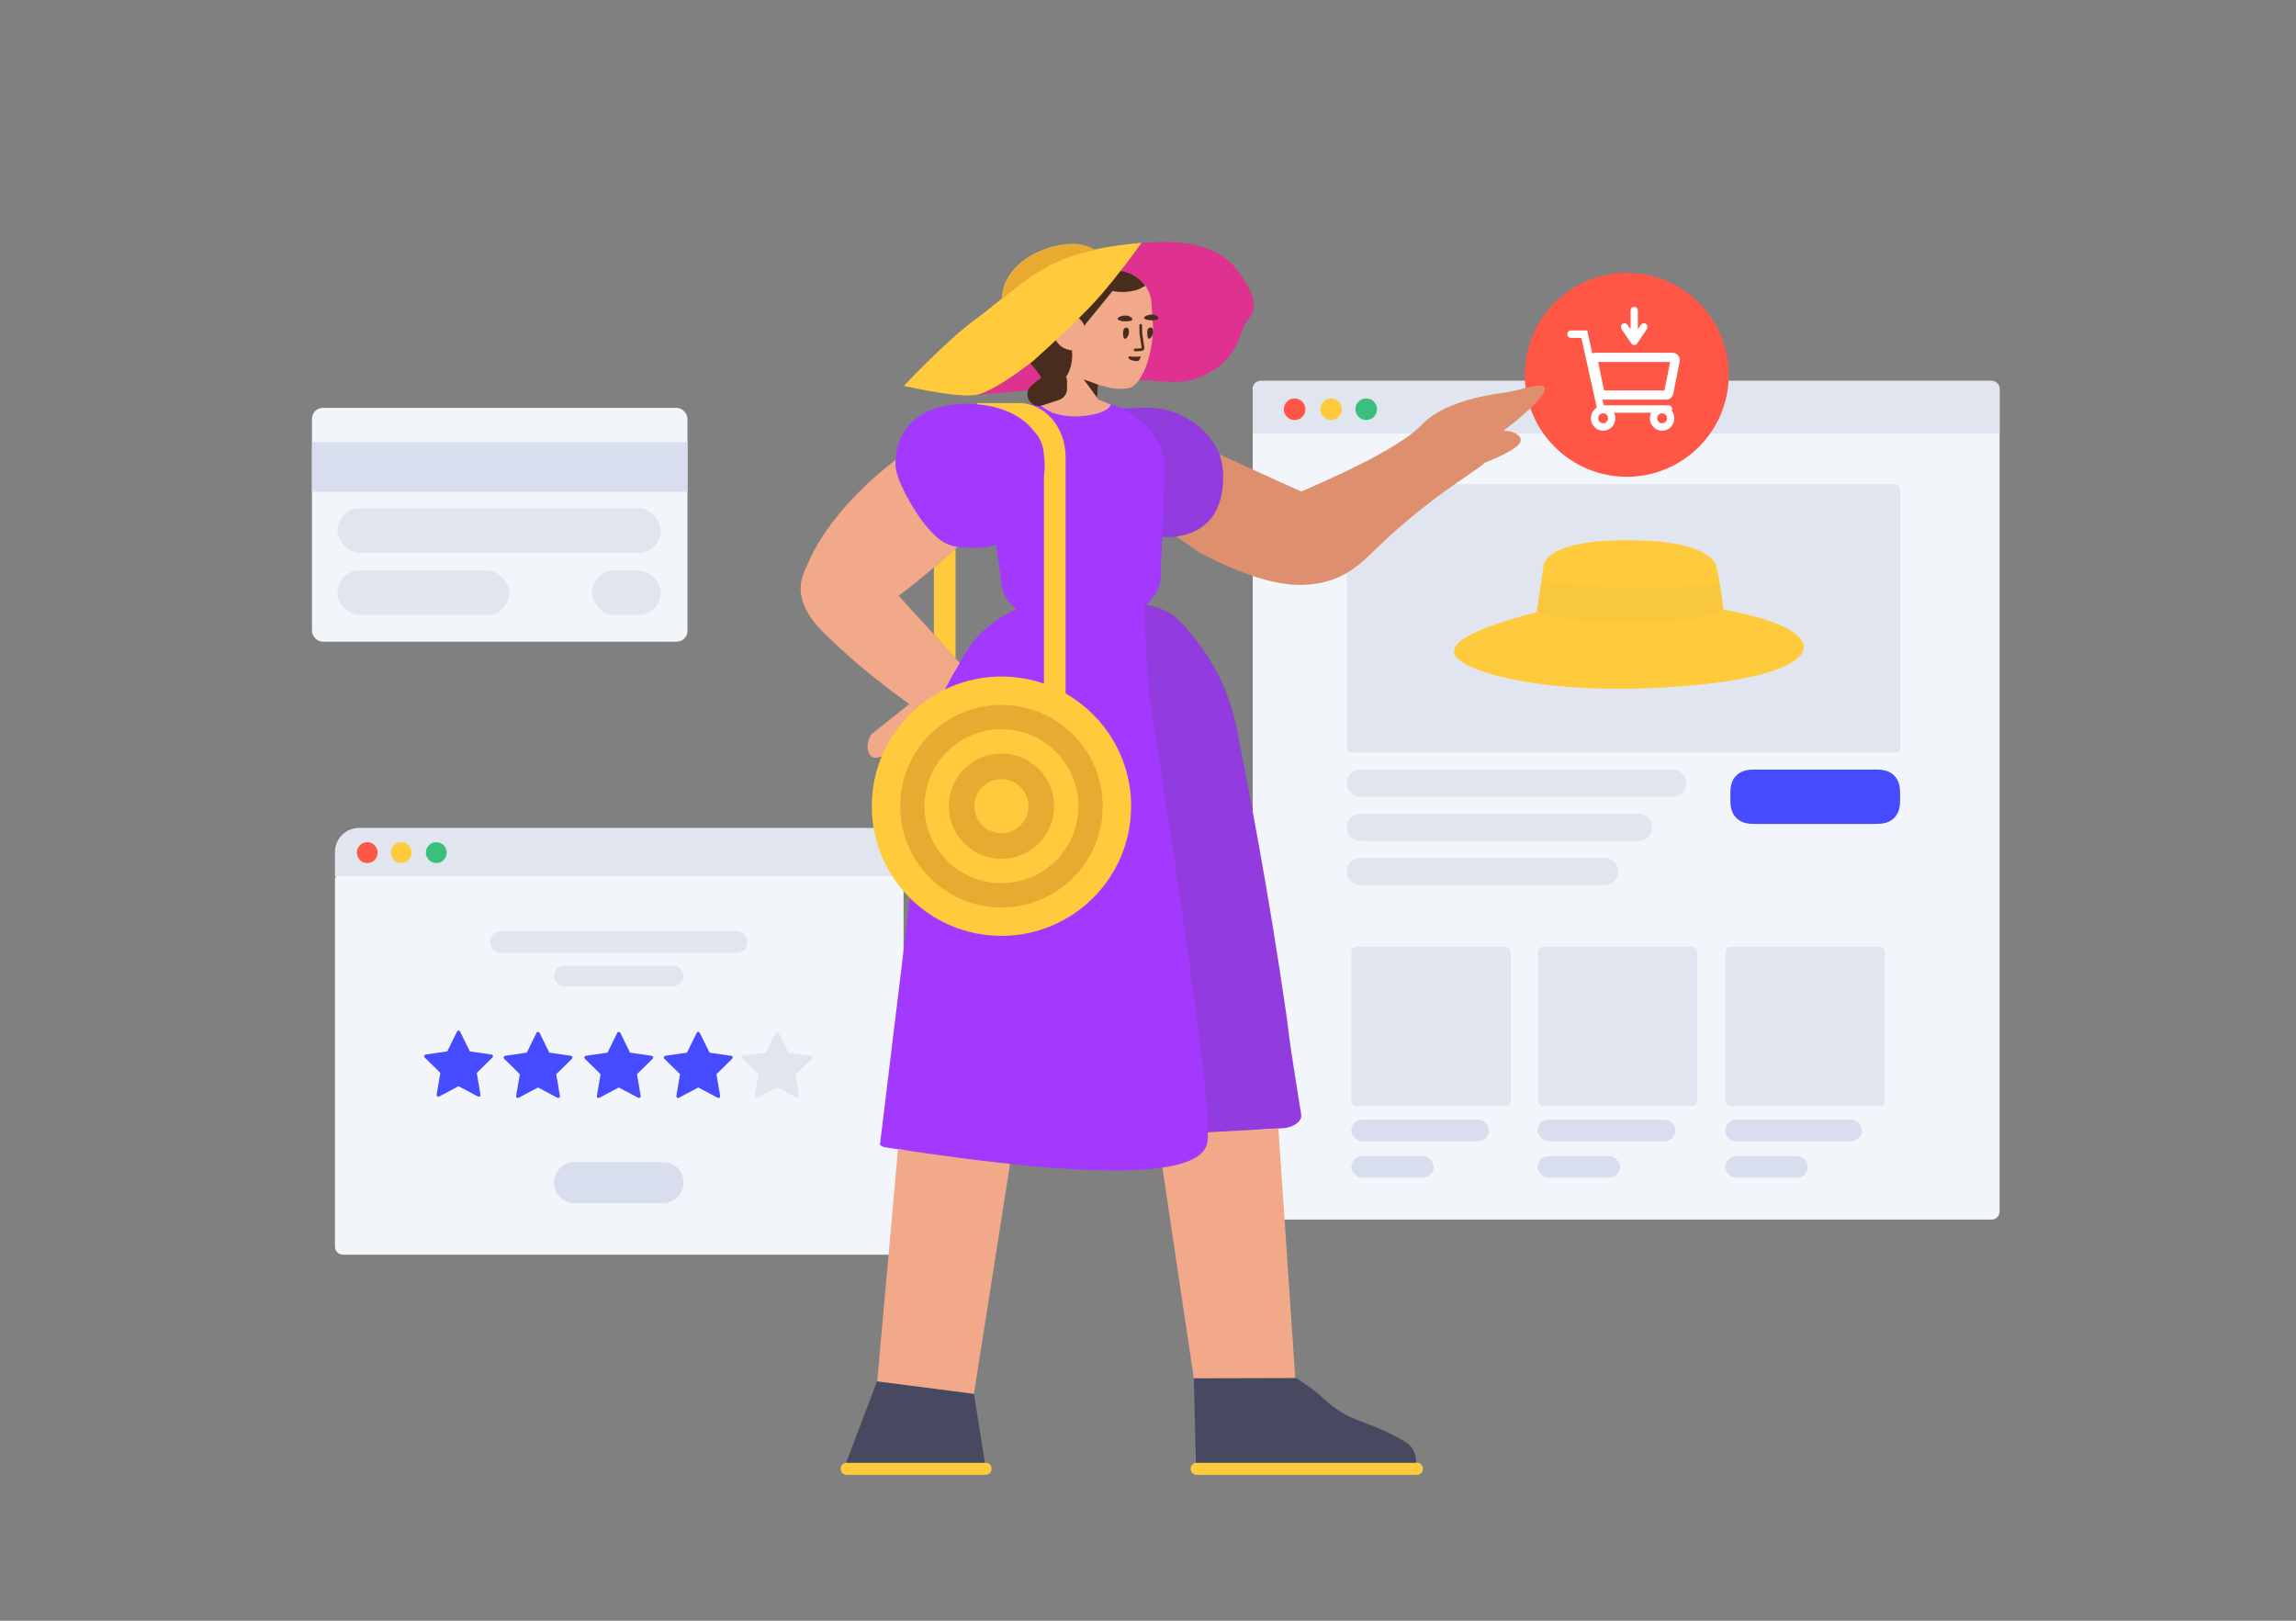 <?xml version="1.0" encoding="UTF-8"?>
<svg width="1700px" height="1200px" viewBox="0 0 1700 1200" version="1.1" xmlns="http://www.w3.org/2000/svg" xmlns:xlink="http://www.w3.org/1999/xlink">
    <rect x="0" y="0" width="1700" height="1200" fill="#808080" stroke="none"/>
    <!-- Generator: Sketch 56.1 (81669) - https://sketch.com -->
    <title>Online shopping</title>
    <desc>Created with Sketch.</desc>
    <defs>
        <path d="M61.338,53.019 L66.558,17.303 C71.966,5.768 92.643,1.98951966e-13 128.586,1.98951966e-13 C164.529,1.98951966e-13 186.269,5.768 193.805,17.303 C196.729,30.483 198.587,41.831 199.379,51.346 C285.406,66.607 278.782,98.197 176.613,107.476 C73.451,116.845 5.454,98.107 0.373,84.331 C-3.015,75.147 16.688,64.931 59.481,53.684 C60.095,53.458 60.714,53.237 61.338,53.019 Z" id="path-1"></path>
    </defs>
    <g id="Online-shopping" stroke="none" stroke-width="1" fill="none" fill-rule="evenodd">
        <g id="Group" transform="translate(231, 202)">
            <g id="UI-/-E-commerce-/-Product-/-1" transform="translate(696, 80)">
                <g id="Browser" transform="translate(0.548, 0)">
                    <rect id="Background" fill="#F2F6FB" fill-rule="nonzero" x="0" y="0" width="553" height="621" rx="6"></rect>
                    <path d="M-1.70530257e-13,6.008 C-1.70530257e-13,2.69 2.683,0 5.999,0 L547.001,0 C550.314,0 553,2.681 553,6.008 L553,39 L-1.70530257e-13,39 L-1.70530257e-13,6.008 Z" id="Top-bar" fill="#E1E5F0" fill-rule="nonzero"></path>
                    <circle id="Burron" fill="#FF5645" fill-rule="nonzero" cx="31" cy="21" r="8"></circle>
                    <circle id="Burron" fill="#FFCB3D" fill-rule="nonzero" cx="58" cy="21" r="8"></circle>
                    <circle id="Burron" fill="#3ABF7C" fill-rule="nonzero" cx="84" cy="21" r="8"></circle>
                </g>
                <g id="Product" transform="translate(70, 76)">
                    <path d="M0.148,4.507 C0.148,2.302 1.93,0.515 4.154,0.515 L405.865,0.515 C408.078,0.515 409.871,2.309 409.871,4.507 L409.871,195.221 C409.871,197.425 408.089,199.212 405.865,199.212 L4.154,199.212 C1.942,199.212 0.148,197.418 0.148,195.221 L0.148,4.507 Z M10.209,211.788 L241.451,211.788 C247.008,211.788 251.512,216.292 251.512,221.848 C251.512,227.405 247.008,231.909 241.451,231.909 L10.209,231.909 C4.653,231.909 0.148,227.405 0.148,221.848 C0.148,216.292 4.653,211.788 10.209,211.788 Z M10.209,244.485 L216.315,244.485 C221.871,244.485 226.376,248.989 226.376,254.545 C226.376,260.102 221.871,264.606 216.315,264.606 L10.209,264.606 C4.653,264.606 0.148,260.102 0.148,254.545 C0.148,248.989 4.653,244.485 10.209,244.485 Z M10.209,277.182 L191.179,277.182 C196.735,277.182 201.239,281.686 201.239,287.242 C201.239,292.799 196.735,297.303 191.179,297.303 L10.209,297.303 C4.653,297.303 0.148,292.799 0.148,287.242 C0.148,281.686 4.653,277.182 10.209,277.182 Z M3.548,346.994 C3.548,344.788 5.331,343 7.542,343 L117.555,343 C119.76,343 121.548,344.783 121.548,346.994 L121.548,457.006 C121.548,459.212 119.766,461 117.555,461 L7.542,461 C5.336,461 3.548,459.217 3.548,457.006 L3.548,346.994 Z M141.548,346.994 C141.548,344.788 143.331,343 145.542,343 L255.555,343 C257.76,343 259.548,344.783 259.548,346.994 L259.548,457.006 C259.548,459.212 257.766,461 255.555,461 L145.542,461 C143.336,461 141.548,459.217 141.548,457.006 L141.548,346.994 Z M280.548,346.994 C280.548,344.788 282.331,343 284.542,343 L394.555,343 C396.76,343 398.548,344.783 398.548,346.994 L398.548,457.006 C398.548,459.212 396.766,461 394.555,461 L284.542,461 C282.336,461 280.548,459.217 280.548,457.006 L280.548,346.994 Z" id="Combined-Shape" fill="#E1E5F0" fill-rule="nonzero"></path>
                    <path d="M302.089,211.788 L391.972,211.788 C397.062,211.788 399.753,212.484 402.197,213.791 C404.642,215.099 406.56,217.017 407.868,219.462 C409.175,221.906 409.871,224.597 409.871,229.687 L409.871,234.131 C409.871,239.222 409.175,241.912 407.868,244.357 C406.56,246.801 404.642,248.72 402.197,250.027 C399.753,251.334 397.062,252.03 391.972,252.03 L302.089,252.03 C296.998,252.03 294.307,251.334 291.863,250.027 C289.419,248.72 287.5,246.801 286.193,244.357 C284.886,241.912 284.189,239.222 284.189,234.131 L284.189,229.687 C284.189,224.597 284.886,221.906 286.193,219.462 C287.5,217.017 289.419,215.099 291.863,213.791 C294.307,212.484 296.998,211.788 302.089,211.788 Z" id="Button" fill="#474BFF" fill-rule="nonzero"></path>
                    <rect id="Rectangle" fill="#D8DEED" fill-rule="nonzero" x="141.548" y="471" width="102" height="16" rx="8"></rect>
                    <rect id="Rectangle" fill="#D8DEED" fill-rule="nonzero" x="141.548" y="498" width="61" height="16" rx="8"></rect>
                    <rect id="Rectangle" fill="#D8DEED" fill-rule="nonzero" x="3.548" y="471" width="102" height="16" rx="8"></rect>
                    <rect id="Rectangle" fill="#D8DEED" fill-rule="nonzero" x="3.548" y="498" width="61" height="16" rx="8"></rect>
                    <path d="M288.548,471 L373.548,471 C377.967,471 381.548,474.582 381.548,479 C381.548,483.418 377.967,487 373.548,487 L288.548,487 C284.13,487 280.548,483.418 280.548,479 C280.548,474.582 284.13,471 288.548,471 Z M288.548,498 L333.548,498 C337.967,498 341.548,501.582 341.548,506 C341.548,510.418 337.967,514 333.548,514 L288.548,514 C284.13,514 280.548,510.418 280.548,506 C280.548,501.582 284.13,498 288.548,498 Z" id="Text" fill="#D8DEED" fill-rule="nonzero"></path>
                    <g id="Hat" transform="translate(79.548, 42)">
                        <g id="Combined-Shape" transform="translate(0, -0)">
                            <mask id="mask-2" fill="white">
                                <use xlink:href="#path-1"></use>
                            </mask>
                            <use id="Mask" fill="#FFCB3D" fill-rule="nonzero" xlink:href="#path-1"></use>
                            <path d="M60.934,47.738 L64.805,30 C88.592,33.174 111.026,34.921 132.107,35.242 C153.189,35.562 174.77,34.485 196.851,32.01 L200.741,51.157 L199.078,51.143 C195.44,56.681 165.656,61 129.452,61 C90.792,61 59.452,56.075 59.452,50 C59.452,49.224 59.962,48.468 60.934,47.738 Z" fill="#444444" fill-rule="nonzero" opacity="0.177" mask="url(#mask-2)"></path>
                        </g>
                    </g>
                </g>
            </g>
            <g id="UI-/-E-commerce-/-Card" transform="translate(0, 100)">
                <g id="Card">
                    <rect fill="#F2F6FB" fill-rule="nonzero" x="0" y="0" width="278" height="173.118" rx="8"></rect>
                    <rect id="Line" fill="#D8DEED" fill-rule="nonzero" x="0" y="25.403" width="278" height="36.694"></rect>
                    <rect id="Input-Field" fill="#E1E5F0" fill-rule="nonzero" x="18.847" y="120.43" width="127.22" height="32.93" rx="16.465"></rect>
                    <rect id="Input-Field" fill="#E1E5F0" fill-rule="nonzero" x="207.322" y="120.43" width="50.888" height="32.93" rx="16.465"></rect>
                    <rect id="Input-Field" fill="#E1E5F0" fill-rule="nonzero" x="18.847" y="74.328" width="239.363" height="32.93" rx="16.465"></rect>
                </g>
            </g>
            <g id="Browser-Header" transform="translate(697, 80)"></g>
            <g id="eCommerces" transform="translate(768, 157)">
                <g></g>
            </g>
            <g id="Text" transform="translate(766.6, 367.788)"></g>
            <g id="Button" transform="translate(1050.641, 367.788)">
                <g></g>
            </g>
            <g id="eCommerces" transform="translate(770, 499)">
                <g></g>
            </g>
            <g id="eCommerces" transform="translate(908, 499)">
                <g></g>
            </g>
            <g id="eCommerces" transform="translate(1047, 499)">
                <g></g>
            </g>
            <g id="Background" transform="translate(17, 411)">
                <g id="UI-/-E-commerce-/-E-commerce-1-/-1">
                    <g id="Group" stroke-width="1" fill-rule="evenodd" transform="translate(0, 32.494)">
                        <g id="Browser" fill="#F2F6FB" fill-rule="nonzero">
                            <path d="M6,-2.84217094e-13 L415,-2.84217094e-13 C418.314,-2.84825813e-13 421,2.686 421,6 L421,277.506 C421,280.82 418.314,283.506 415,283.506 L6,283.506 C2.686,283.506 4.05812251e-16,280.82 0,277.506 L0,6 C-4.05812251e-16,2.686 2.686,-2.83608376e-13 6,-2.84217094e-13 Z" id="Background"></path>
                        </g>
                        <g id="Product" transform="translate(65.705, 43.866)" fill-rule="nonzero">
                            <path d="M104.132,25.658 L184.784,25.658 C188.983,25.658 192.386,29.061 192.386,33.26 C192.386,37.459 188.983,40.862 184.784,40.862 L104.132,40.862 C99.934,40.862 96.53,37.459 96.53,33.26 C96.53,29.061 99.934,25.658 104.132,25.658 Z M57.154,-3.60600438e-13 L231.763,-3.60600438e-13 C236.224,-3.47209062e-13 239.84,3.616 239.84,8.077 C239.84,12.538 236.224,16.155 231.763,16.155 L57.154,16.155 C52.692,16.155 49.076,12.538 49.076,8.077 C49.076,3.616 52.692,-3.5978096e-13 57.154,-3.60600438e-13 Z" id="Combined-Shape" fill="#E1E5F0"></path>
                            <path d="M25.824,114.878 L11.827,122.289 C10.36,123.067 9.396,122.368 9.674,120.737 L12.351,105.019 L1.013,93.887 C-0.167,92.73 0.202,91.597 1.849,91.356 L17.497,89.066 L24.504,74.765 C25.233,73.278 26.416,73.281 27.143,74.765 L34.151,89.066 L49.799,91.356 C51.44,91.597 51.812,92.732 50.635,93.887 L39.297,105.019 L41.973,120.737 C42.252,122.371 41.293,123.069 39.82,122.289 L25.824,114.878 Z M84.666,115.828 L70.67,123.24 C69.202,124.017 68.239,123.318 68.517,121.687 L71.193,105.969 L59.855,94.837 C58.676,93.68 59.044,92.548 60.691,92.307 L76.34,90.016 L83.347,75.716 C84.076,74.229 85.259,74.231 85.986,75.716 L92.993,90.016 L108.642,92.307 C110.282,92.547 110.654,93.682 109.478,94.837 L98.139,105.969 L100.816,121.687 C101.094,123.322 100.136,124.02 98.663,123.24 L84.666,115.828 Z M144.458,115.828 L130.462,123.24 C128.994,124.017 128.031,123.318 128.309,121.687 L130.985,105.969 L119.647,94.837 C118.468,93.68 118.836,92.548 120.483,92.307 L136.131,90.016 L143.139,75.716 C143.867,74.229 145.05,74.231 145.778,75.716 L152.785,90.016 L168.433,92.307 C170.074,92.547 170.446,93.682 169.269,94.837 L157.931,105.969 L160.608,121.687 C160.886,123.322 159.927,124.02 158.455,123.24 L144.458,115.828 Z M203.301,115.828 L189.304,123.24 C187.837,124.017 186.873,123.318 187.151,121.687 L189.828,105.969 L178.49,94.837 C177.311,93.68 177.679,92.548 179.326,92.307 L194.974,90.016 L201.981,75.716 C202.71,74.229 203.893,74.231 204.62,75.716 L211.628,90.016 L227.276,92.307 C228.917,92.547 229.289,93.682 228.112,94.837 L216.774,105.969 L219.45,121.687 C219.729,123.322 218.77,124.02 217.297,123.24 L203.301,115.828 Z" id="Stars" fill="#474BFF"></path>
                            <path d="M261.669,115.828 L247.351,123.264 C245.881,124.028 244.919,123.318 245.203,121.687 L247.932,105.969 L236.356,94.823 C235.162,93.673 235.529,92.55 237.161,92.316 L253.179,90.016 L260.328,75.706 C261.069,74.224 262.266,74.218 263.01,75.706 L270.159,90.016 L286.177,92.316 C287.815,92.551 288.177,93.672 286.982,94.823 L275.406,105.969 L278.135,121.687 C278.419,123.322 277.455,124.027 275.987,123.264 L261.669,115.828 Z" id="Star" fill="#E1E5F0"></path>
                            <path d="M111.734,171.051 L177.182,171.051 C180.032,171.051 182.671,171.79 184.924,173.093 C187.176,174.395 189.042,176.261 190.345,178.514 C191.647,180.766 192.386,183.406 192.386,186.256 C192.386,189.106 191.647,191.745 190.345,193.998 C189.042,196.25 187.176,198.116 184.924,199.418 C182.671,200.721 180.032,201.46 177.182,201.46 L111.734,201.46 C108.884,201.46 106.245,200.721 103.992,199.418 C101.74,198.116 99.874,196.25 98.572,193.998 C97.269,191.745 96.53,189.106 96.53,186.256 C96.53,183.406 97.269,180.766 98.572,178.514 C99.874,176.261 101.74,174.395 103.992,173.093 C106.245,171.79 108.884,171.051 111.734,171.051 Z" id="Button" fill="#D8DEED"></path>
                        </g>
                    </g>
                    <path d="M0,17.871 C0,8.001 8.011,0 17.871,0 L403.129,0 C412.999,0 421,7.999 421,17.871 L421,35.743 L0,35.743 L0,17.871 Z" id="Top-bar-Copy" fill="#E1E5F0" fill-rule="nonzero"></path>
                    <ellipse id="Burron-Copy" fill="#FF5645" fill-rule="nonzero" cx="23.93" cy="18.278" rx="7.706" ry="7.717"></ellipse>
                    <ellipse id="Burron-Copy-2" fill="#FFCB3D" fill-rule="nonzero" cx="49.076" cy="18.278" rx="7.706" ry="7.717"></ellipse>
                    <ellipse id="Burron-Copy-3" fill="#3ABF7C" fill-rule="nonzero" cx="75.034" cy="18.278" rx="7.706" ry="7.717"></ellipse>
                </g>
            </g>
            <g id="Text" transform="translate(126.364, 440.909)"></g>
            <g id="Rate" transform="translate(76.545, 519.545)"></g>
            <g id="Button" transform="translate(176.182, 620.182)">
                <g></g>
            </g>
            <g id="UI-/-Icons-/-Online-shopping" transform="translate(898, 0)">
                <g id="Bag">
                    <circle id="Oval" fill="#FF5645" fill-rule="nonzero" cx="75.5" cy="75.5" r="75.5"></circle>
                    <g id="Group-7" transform="translate(31.458, 24.86)" fill="#FFFFFF" fill-rule="nonzero">
                        <path d="M77.367,77.209 C78.543,78.767 79.244,80.72 79.244,82.84 C79.244,87.943 75.189,92.073 70.194,92.073 C65.2,92.073 61.145,87.943 61.145,82.84 C61.145,81.362 61.486,79.965 62.09,78.727 L34.623,78.727 C35.228,79.965 35.568,81.362 35.568,82.84 C35.568,87.943 31.514,92.073 26.519,92.073 C21.525,92.073 17.47,87.943 17.47,82.84 C17.47,79.483 19.225,76.547 21.848,74.931 L10.415,23.319 L2.696,23.319 C1.207,23.319 8.77520279e-13,22.083 8.77520279e-13,20.557 C8.77520279e-13,19.032 1.207,17.795 2.696,17.795 L14.721,17.795 L18.512,34.91 C18.841,34.742 19.191,34.605 19.561,34.504 C20.035,34.374 20.523,34.308 21.014,34.308 L77.796,34.308 C80.829,34.308 83.287,36.766 83.287,39.799 C83.287,40.159 83.252,40.518 83.182,40.871 L78.443,64.67 C77.932,67.239 75.678,69.089 73.058,69.089 L27.545,69.089 C27.025,69.089 26.518,69.016 26.037,68.879 L26.995,73.202 L74.959,73.202 C76.448,73.202 77.655,74.439 77.655,75.965 C77.655,76.412 77.551,76.835 77.367,77.209 Z M22.814,41.172 L27.219,62.226 L71.932,62.226 L76.123,41.172 L22.814,41.172 Z M26.519,86.549 C28.542,86.549 30.176,84.885 30.176,82.84 C30.176,80.795 28.542,79.131 26.519,79.131 C24.497,79.131 22.863,80.795 22.863,82.84 C22.863,84.885 24.497,86.549 26.519,86.549 Z M70.194,86.549 C72.217,86.549 73.851,84.885 73.851,82.84 C73.851,80.795 72.217,79.131 70.194,79.131 C68.172,79.131 66.538,80.795 66.538,82.84 C66.538,84.885 68.172,86.549 70.194,86.549 Z M46.852,16.972 L46.852,3.056 C46.852,1.531 48.059,0.294 49.548,0.294 C51.037,0.294 52.244,1.531 52.244,3.056 L52.244,16.972 L54.476,13.662 C55.323,12.407 57.002,12.092 58.227,12.959 C59.453,13.826 59.76,15.546 58.913,16.801 L51.802,27.348 C51.702,27.503 51.587,27.65 51.455,27.784 C51.45,27.79 51.444,27.795 51.439,27.8 C51.33,27.91 51.21,28.011 51.08,28.103 C50.953,28.193 50.821,28.27 50.686,28.335 C50.329,28.505 49.94,28.593 49.548,28.593 C49.537,28.593 49.527,28.593 49.517,28.593 C49.141,28.589 48.764,28.504 48.41,28.335 C48.129,28.202 47.868,28.017 47.641,27.784 C47.637,27.78 47.633,27.776 47.629,27.772 C47.627,27.769 47.624,27.766 47.621,27.764 C47.498,27.635 47.389,27.496 47.294,27.348 L40.183,16.801 C39.336,15.546 39.643,13.826 40.869,12.959 C42.094,12.092 43.773,12.407 44.62,13.662 L46.852,16.972 Z" id="Combined-Shape"></path>
                    </g>
                </g>
            </g>
            <g id="Group-19" transform="translate(846, 198)">
                <g id="Path-28" transform="translate(57, 0)"></g>
            </g>
        </g>
        <g id="Characters-standing-/-Woman-standing-/-3" transform="translate(326, 145)">
            <g id="Woman" transform="translate(266, 28)">
                <path d="M35.054,919 C32.554,919 30.554,917.269 30.554,915.192 L30.554,913.808 C30.554,911.731 32.654,910 35.054,910 L137.554,910 C140.054,910 142.054,911.731 142.054,913.808 L142.054,915.192 C142.054,917.269 139.954,919 137.554,919 L35.054,919 Z M294.054,910 L457.054,910 C459.539,910 461.554,912.015 461.554,914.5 C461.554,916.985 459.539,919 457.054,919 L294.054,919 C291.568,919 289.554,916.985 289.554,914.5 C289.554,912.015 291.568,910 294.054,910 Z" id="Base" fill="#FFCB3D" fill-rule="nonzero"></path>
                <path d="M456.345,910 L294.5,910 C294.151,910 293.811,910.04 293.484,910.115 L291.912,847.432 L367.52,847.212 C376.76,853.252 382.77,857.614 385.551,860.3 C389.722,864.328 394.188,868.05 399.044,871.266 C410.78,878.962 416.88,878.856 434.729,887.246 C439.568,889.461 444.213,891.981 448.763,894.802 C453.313,897.623 454.868,900.796 456.152,905.574 C456.366,906.371 456.38,907.171 456.492,907.869 C456.508,908.762 456.453,909.452 456.345,910 Z M137.21,910 L35.5,910 C35.151,910 34.809,910.036 34.479,910.105 L57.527,849.287 L129.127,858.987 L137.21,910 Z" id="Shoes" fill="#474961" fill-rule="nonzero"></path>
                <path d="M133.552,122.814 C142.125,120.261 155.514,111.403 173.719,96.24 C190.477,80.604 203.973,67.114 214.205,55.769 C224.438,44.424 236.767,27.968 251.193,6.401 C251.071,6.416 250.949,6.431 250.826,6.446 C252.43,6.205 254.041,5.998 255.661,5.826 C287.807,2.409 310.086,8.343 322.499,23.627 L322.503,23.623 C347.21,54.399 331.026,56.692 328.2,67.456 C324.102,83.067 316.416,93.927 305.142,100.034 C299.173,104.011 292.955,106.513 286.488,107.541 C280.021,108.569 270.495,108.569 257.908,107.541 L133.515,122.889 L133.552,122.814 Z" id="Hat-Inside" fill="#DE3190" fill-rule="nonzero" transform="translate(234.764, 63.889) rotate(2) translate(-234.764, -63.889) "></path>
                <path d="M256.566,274.94 C263.933,276.361 272.457,279.116 278.907,284.446 C279.89,285.49 281.573,287.184 283.64,289.355 C315.333,323.631 321.676,355.948 324.948,373.06 C332.771,412.976 347.235,486.363 360.891,581.628 C361.188,584.528 361.744,588.886 362.415,594.085 C363.547,602.649 364.579,609.386 366.807,623.326 C368.089,631.596 369.62,641.398 371.43,652.506 C372.169,657.178 365.402,661.897 358.083,662.297 L302.361,665.558 C302.392,669.213 302.226,671.813 301.862,673.356 C296.516,699.339 217.062,700.383 63.501,676.489 C60.268,675.872 59.013,674.663 59.737,672.861 L97.667,361.175 C102.537,345.571 111.418,327.955 124.307,308.327 C131.902,295.882 144.563,285.415 160.494,278.096 C158.357,276.243 156.7,274.373 155.21,272.678 C150.634,267.518 149.348,260.184 148.987,255.203 C148.83,254.111 148.778,253.114 148.62,252.022 L145.446,230.258 C141.137,231.769 136.51,232.593 131.602,232.593 C112.36,232.593 105.915,231.417 92.497,214.903 C84.805,205.436 70.991,181.992 70.991,170.978 C70.991,140.749 93.725,125.903 123.997,125.903 C135.07,125.903 145.735,127.889 154.809,131.888 C166.297,126.311 182.015,123.955 199.345,123.15 L205.037,122.852 C217.308,122.289 228.588,124.704 238.221,129.207 C243.852,129.069 250.625,129 258.542,129 C286.708,129 314.205,151.736 314.205,179.903 C314.205,208.069 299.34,224.713 271.173,224.713 C270.27,224.713 269.372,224.64 268.479,224.495 L267.536,247.29 C267.493,248.392 267.446,249.395 267.503,250.492 C267.675,255.683 266.911,262.124 262.894,267.635 C261.234,269.893 259.333,272.426 256.566,274.94 Z" id="Dress" fill="#A339FF" fill-rule="nonzero"></path>
                <path d="M200.623,89.694 L200.908,89.068 C200.803,88.973 200.798,88.874 200.798,88.874 C200.551,87.985 199.611,87.233 198.707,87.181 C196.883,86.776 194.134,85.918 191.717,83.742 C188.349,80.614 186.174,75.42 187.5,70.144 C188.736,65.072 193.315,60.727 198.113,60.575 C200.815,60.534 203.08,61.717 203.39,61.901 C203.395,62.001 203.495,61.996 203.495,61.996 C205.566,63.289 208.183,61.65 207.958,59.258 L205.62,33.746 C205.536,32.148 206.661,30.687 208.253,30.503 C211.144,30.252 213.919,29.706 216.779,28.855 C219.854,28.293 222.035,27.878 222.729,27.742 C227.585,26.786 236.389,26.626 244.346,29.413 C247.725,30.838 251.041,32.967 253.905,36.022 C254.646,36.784 255.392,37.646 256.149,38.708 C256.364,38.997 256.579,39.286 256.8,39.675 C258.975,42.966 260.278,46.803 260.487,50.797 L261.724,68.657 C261.718,70.46 261.812,72.258 261.607,74.071 C259.778,96.497 251.722,112.841 243.491,114.374 C242.503,114.626 237.137,115.408 230.672,114.345 C230.062,114.177 230.572,114.35 221.838,112.004 C221.567,111.932 221.301,111.861 221.039,111.791 L220.368,122.51 C223.47,123.637 226.88,125.021 230.598,126.664 C228.726,130.159 224.287,132.572 217.281,133.903 C206.773,135.9 199.726,135.9 190.05,133.441 C186.317,132.493 181.799,129.946 176.497,125.801 C181.839,123.894 186.557,122.379 190.65,121.254 L191.834,101.26 L191.368,94.274 L191.974,88.635 L200.623,89.694 Z M521.009,146.012 C528.601,145.746 535.877,149.854 533.563,154.548 C531.665,158.399 522.962,163.392 507.457,169.526 C507.141,169.851 506.783,170.188 506.376,170.538 C498.684,177.157 464.327,196.771 425.701,234.442 C413.851,246 400.038,259.586 371.554,260.051 C352.564,260.361 327.663,252.526 296.85,236.545 L279.049,224.274 C301.78,221.215 313.707,205.231 313.707,180 C313.707,174.241 312.753,168.705 310.994,163.542 L371.497,190.98 C419.115,170.454 448.864,153.959 460.743,141.496 C478.562,122.801 514.833,118.804 523.554,117.462 C532.486,116.086 541.023,112.629 548.153,112.629 C560.727,112.63 537.853,133.574 521.009,146.012 Z M155.853,688.779 L129.127,858.987 L57.523,849.782 L72.882,677.833 C103.632,682.525 131.289,686.174 155.853,688.779 Z M268.648,691.535 C288.906,688.575 299.977,682.516 301.862,673.356 C302.233,671.782 302.4,669.11 302.362,665.343 L354.563,662.503 L367.027,847.235 L291.912,847.432 L268.648,691.535 Z M118.683,317.837 C108.938,333.778 102.02,348.3 97.93,361.403 L96.097,376.465 C85.44,380.193 72.541,384.205 57.685,387.926 C50.482,389.707 47.707,378.184 53.497,370.395 L81.316,348.279 C58.656,332.244 37.905,315.032 19.062,296.644 C-9.57,268.704 3.182,251.608 6.582,243.441 C11.956,230.413 29.111,199.845 71.108,167.518 C71.036,168.679 71,169.865 71,171.075 C71,182.089 84.814,205.533 92.506,215 C98.479,222.352 103.071,226.664 108.025,229.186 C110.794,230.634 113.668,231.512 116.953,232.042 C100.791,246.079 84.932,259.759 73.336,268.072 L118.683,317.837 Z" id="Skin" fill="#F2A98A" fill-rule="nonzero"></path>
                <path d="M115.497,233.357 L115.497,314.451 L99.497,296.727 L99.497,247.135 C104.68,242.73 110.064,238.073 115.497,233.357 Z M196.989,340.454 C225.963,356.979 245.497,388.16 245.497,423.903 C245.497,476.922 202.516,519.903 149.497,519.903 C96.478,519.903 53.497,476.922 53.497,423.903 C53.497,370.883 96.478,327.903 149.497,327.903 C160.528,327.903 171.124,329.763 180.989,333.187 L180.989,179.641 C181.331,176.794 181.506,173.929 181.506,171.075 C181.506,168.539 181.314,166.111 180.945,163.792 C180.57,156.664 177.778,150.514 173.725,146.48 C164.786,134.487 149.082,127.804 131.602,126.319 L131.602,125.441 L162.375,125.441 C181.851,125.441 196.989,143.642 196.989,165.441 L196.989,340.454 Z" id="Bag" fill="#FFCB3D" fill-rule="nonzero"></path>
                <path d="M268.474,224.585 L270.441,177.058 C270.758,171.641 270.166,166.072 268.296,160.969 C263.574,147.929 253.02,136.532 238.793,129.711 C246.565,129.459 253.616,129.222 259.947,129 C272.427,128.562 288.678,135.686 300.501,147.358 C310.032,156.768 313.707,168.28 313.707,180 C313.707,208.167 299.377,224.811 271.21,224.811 C270.293,224.811 269.381,224.735 268.474,224.585 Z" id="Shadow-Arm" fill="#444444" fill-rule="nonzero" opacity="0.177"></path>
                <polygon id="Shadow" fill="#482D1F" fill-rule="nonzero" transform="translate(215.369, 114.709) scale(-1, 1) rotate(-12) translate(-215.369, -114.709) " points="209.048 120.342 221.69 109.077 210.4 110.69"></polygon>
                <g id="Face" transform="translate(213.162, 78.709) rotate(9) translate(-213.162, -78.709) translate(163.662, 23.709)" fill="#482D1F" fill-rule="nonzero">
                    <path d="M92.287,41.129 C92.198,39.928 93.029,38.784 94.215,38.596 C95.005,38.471 95.759,38.757 96.258,39.994 C97.648,43.014 95.42,48.125 93.771,46.665 C92.695,45.621 92.356,42.84 92.287,41.129 Z M74.623,44.028 C74.534,42.827 75.365,41.683 76.551,41.495 C77.341,41.37 78.095,41.656 78.594,42.893 C79.984,45.913 77.756,51.024 76.107,49.564 C75.031,48.52 74.692,45.738 74.623,44.028 Z" id="Eyes"></path>
                    <path d="M88.085,64.458 C88.785,64.258 90.485,63.758 90.785,62.658 C90.785,62.458 90.885,62.158 90.785,61.958 C90.385,61.258 89.185,61.658 87.385,61.758 C84.185,61.858 81.585,61.558 81.585,61.558 C81.585,61.558 82.285,63.558 82.785,64.158 C83.785,65.758 86.985,64.758 88.085,64.458 Z" id="Mouth" transform="translate(86.207, 63.298) scale(-1, 1) rotate(9) translate(-86.207, -63.298) "></path>
                    <path d="M98.147,32.101 C96.234,32.809 93.235,33.689 90.443,33.322 C85.795,32.741 89.75,29.584 93.799,28.943 C95.775,28.63 97.397,29.284 98.411,29.933 C99.295,30.401 99.103,31.747 98.147,32.101 Z M79.111,35.926 C77.198,36.634 74.199,37.514 71.194,37.079 C66.562,36.598 70.501,33.341 74.55,32.7 C76.624,32.372 78.247,33.026 79.261,33.675 C80.259,34.226 80.067,35.572 79.111,35.926 Z M1.468,42.278 C0.568,37.17 0.513,30.808 3.496,24.604 C5.409,20.619 8.144,18.095 9.347,17.021 C15.908,11.333 22.032,11.769 36.692,7.631 C37.845,7.283 39.76,6.672 42.262,5.936 C43.317,5.609 44.176,5.324 45.036,5.039 C47.985,4.004 50.075,3.253 50.738,3.009 C55.386,1.306 64.056,-0.23 72.351,1.278 C75.911,2.157 79.52,3.741 82.826,6.31 C83.677,6.947 84.549,7.682 85.462,8.612 C83.889,9.867 82.105,11.575 79.882,12.661 C72.92,15.981 66.277,16.473 62.157,16.326 C56.834,25.432 51.587,34.419 46.362,43.504 C46.165,43.994 45.962,44.519 45.754,45.076 L44.337,43.117 C44.337,43.117 42.107,40.319 38.205,38.797 C37.87,38.664 35.448,37.85 32.786,38.313 C28.07,39.213 24.228,44.222 23.8,49.424 C23.218,54.864 26.179,59.653 29.974,62.118 C33.77,64.583 37.925,64.415 39.259,64.438 L39.7,64.3 C39.634,64.527 39.568,64.753 39.503,64.978 C40.021,66.89 42.139,75.987 38.131,84.352 C38.771,85.336 39.216,86.472 39.403,87.717 L40.253,93.16 C40.826,96.82 39.025,100.372 35.712,102.099 L24.192,108.024 C15.985,112.221 7.921,102.179 13.758,95.008 C16.029,92.308 18.208,89.922 20.118,87.932 C18.316,85.798 15.722,83.153 11.988,79.947 C-0.517,69.213 1.413,42.222 1.413,42.222 L1.468,42.278 Z" id="Hair"></path>
                    <path d="M84.71,44.115 L84.721,43.984 L84.711,44.049 L84.71,44.115 Z M83.121,54.684 C82.931,55.821 83.806,56.928 84.945,57.118 C85.073,57.138 85.188,57.155 85.304,57.17 C86.01,57.262 86.67,57.306 87.893,57.354 C88.082,57.361 88.798,57.388 88.808,57.388 C89.205,57.403 89.529,57.416 89.866,57.431 C90.418,57.455 90.885,57.027 90.909,56.476 C90.933,55.924 90.505,55.457 89.953,55.433 C89.612,55.418 89.284,55.405 88.884,55.39 C88.873,55.389 88.158,55.362 87.971,55.355 C86.805,55.309 86.194,55.269 85.563,55.187 C85.462,55.173 85.362,55.159 85.262,55.144 C85.184,55.131 85.093,55.016 85.096,54.996 L86.699,44.28 L86.71,44.149 L86.81,38.249 C86.819,37.697 86.379,37.242 85.827,37.232 C85.275,37.223 84.819,37.663 84.81,38.215 L84.711,44.049 L83.121,54.684 Z" id="Nose" transform="translate(87.002, 47.332) scale(-1, 1) rotate(9) translate(-87.002, -47.332) "></path>
                </g>
                <path d="M520.96,146.012 C528.552,145.746 535.828,149.854 533.515,154.548 C531.616,158.399 522.913,163.392 507.408,169.526 C507.092,169.851 506.734,170.188 506.327,170.538 C498.635,177.157 464.278,196.771 425.652,234.442 C413.802,246 399.989,259.586 371.505,260.051 C352.515,260.361 327.614,252.526 296.801,236.545 L279,224.274 C301.731,221.215 313.659,205.231 313.659,180 C313.659,174.247 312.706,168.717 310.95,163.559 L371.448,190.98 C419.067,170.454 448.815,153.959 460.694,141.496 C478.513,122.801 514.784,118.804 523.505,117.462 C532.437,116.086 540.974,112.629 548.104,112.629 C560.679,112.63 537.804,133.574 520.96,146.012 Z" id="Shadow-Arm" fill="#8C2A00" fill-rule="nonzero" opacity="0.2"></path>
                <path d="M149.228,48.556 C149.735,28.809 166.188,14.52 186.95,8.501 C198.578,5.13 208.477,5.612 216.648,9.947 C226.813,7.39 238.322,5.328 251.174,3.76 C236.748,25.327 224.419,41.783 214.187,53.128 C203.954,64.473 190.449,78.204 173.672,94.322 C153.909,110.586 139.848,119.402 131.491,120.769 C123.134,122.136 105.63,120.479 78.98,115.798 C101.225,90.851 119.099,73.189 132.6,62.809 C137.434,59.093 143.021,54.037 149.228,48.556 Z" id="Hat" fill="#FFCB3D" fill-rule="nonzero" transform="translate(165.077, 62.496) rotate(2) translate(-165.077, -62.496) "></path>
                <path d="M150.718,49.495 C151.193,29.717 167.658,15.405 188.442,9.379 C200.168,5.98 210.137,6.499 218.348,10.937 C207.19,13.72 197.639,17.096 189.697,21.064 C175.209,28.3 161.954,39.578 150.718,49.495 Z" id="Shadow-Hat" fill="#8C2A00" fill-rule="nonzero" opacity="0.2" transform="translate(184.533, 28.331) rotate(2) translate(-184.533, -28.331) "></path>
                <path d="M252.629,273.833 C260.726,274.978 271.307,277.678 278.963,284.005 C279.947,285.049 281.629,286.742 283.697,288.913 C315.39,323.19 321.733,355.507 325.005,372.619 C332.828,412.534 347.292,485.922 360.948,581.186 C361.244,584.087 361.801,588.444 362.472,593.643 C363.604,602.208 364.636,608.945 366.863,622.885 C368.145,631.155 369.676,640.957 371.487,652.065 C372.226,656.737 365.906,661.766 358.588,662.167 L302.52,665.335 C302.371,634.607 287.839,526.67 258.924,341.522 C256.842,312.968 255.622,290.745 255.262,274.852 C254.349,274.543 253.481,274.2 252.629,273.833 Z" id="Shadow-Dress" fill="#444444" fill-rule="nonzero" opacity="0.177"></path>
                <path d="M149.497,498.903 C108.076,498.903 74.497,465.324 74.497,423.903 C74.497,382.481 108.076,348.903 149.497,348.903 C190.918,348.903 224.497,382.481 224.497,423.903 C224.497,465.324 190.918,498.903 149.497,498.903 Z M149.497,480.903 C180.977,480.903 206.497,455.383 206.497,423.903 C206.497,392.423 180.977,366.903 149.497,366.903 C118.017,366.903 92.497,392.423 92.497,423.903 C92.497,455.383 118.017,480.903 149.497,480.903 Z M149.497,462.903 C127.958,462.903 110.497,445.442 110.497,423.903 C110.497,402.364 127.958,384.903 149.497,384.903 C171.036,384.903 188.497,402.364 188.497,423.903 C188.497,445.442 171.036,462.903 149.497,462.903 Z M149.497,443.903 C160.543,443.903 169.497,434.948 169.497,423.903 C169.497,412.857 160.543,403.903 149.497,403.903 C138.451,403.903 129.497,412.857 129.497,423.903 C129.497,434.948 138.451,443.903 149.497,443.903 Z" id="Shadow-Bag" fill="#8C2A00" fill-rule="nonzero" opacity="0.2"></path>
            </g>
        </g>
    </g>
</svg>